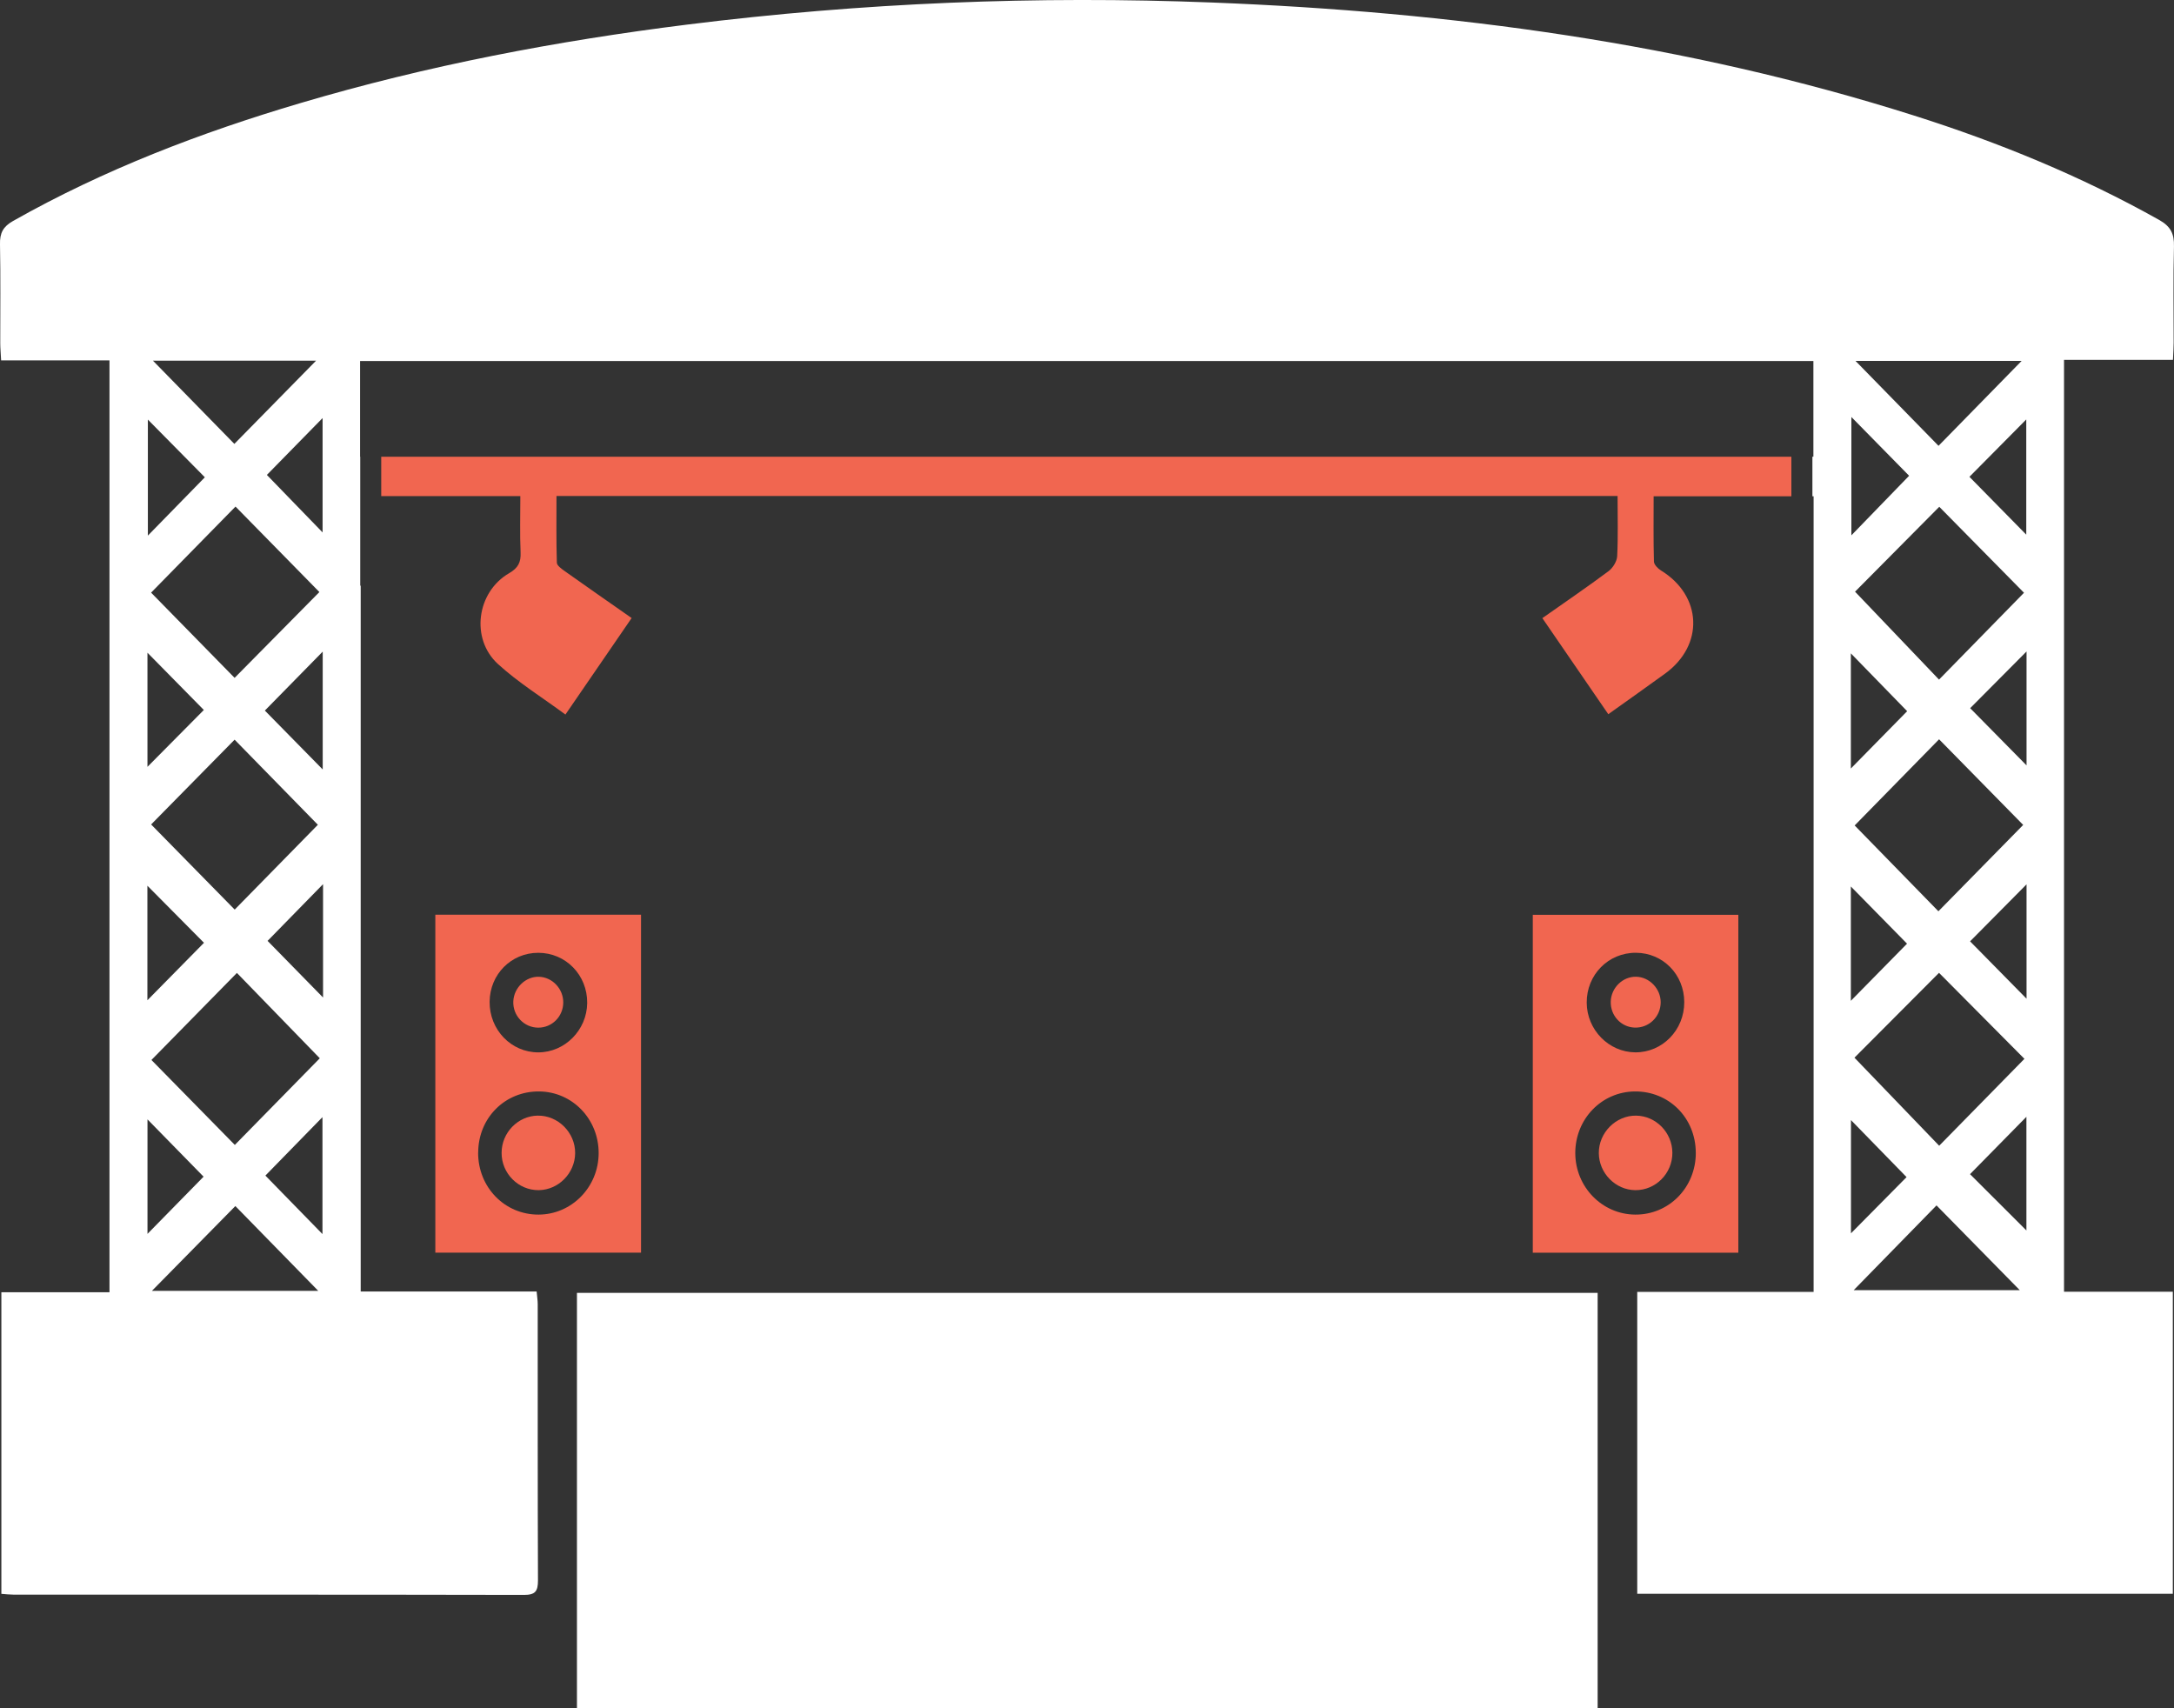<svg width="70" height="55" viewBox="0 0 70 55" fill="none" xmlns="http://www.w3.org/2000/svg">
<rect x="0" y="0" width="70" height="55" fill="#333333" stroke="none"/>
<g clip-path="url(#clip0_554_81)">
<path d="M69.999 7.936C70.01 7.522 69.889 7.287 69.522 7.081C67.009 5.671 64.362 4.587 61.63 3.721C54.272 1.385 46.704 0.382 39.032 0.081C33.382 -0.141 27.747 0.089 22.133 0.791C17.917 1.318 13.755 2.11 9.673 3.319C6.465 4.268 3.351 5.458 0.42 7.115C0.1 7.297 -0.009 7.501 -0 7.865C0.021 8.928 0.007 9.992 0.008 11.055C0.009 11.217 0.025 11.379 0.036 11.603H3.525V41.606H0.044V51.317C0.194 51.328 0.311 51.342 0.428 51.342C5.91 51.343 11.392 51.34 16.875 51.351C17.234 51.351 17.323 51.234 17.322 50.882C17.31 47.918 17.316 44.955 17.314 41.991C17.314 41.874 17.295 41.757 17.279 41.582H11.614V18.857H11.599V14.704H11.594V11.624H58.389V14.704H58.357V15.978H58.396V41.594H52.717V51.314H69.962V41.59H66.459V11.586H69.966C69.976 11.362 69.989 11.199 69.989 11.036C69.991 10.002 69.971 8.968 69.999 7.936ZM7.557 29.286C6.719 28.432 5.789 27.485 4.866 26.545C5.74 25.658 6.664 24.719 7.554 23.815C8.447 24.727 9.367 25.669 10.235 26.555C9.368 27.438 8.44 28.387 7.557 29.286ZM7.628 31.325C8.49 32.213 9.411 33.16 10.297 34.073C9.394 34.995 8.463 35.944 7.561 36.863C6.679 35.963 5.754 35.023 4.876 34.128C5.762 33.226 6.694 32.277 7.628 31.325ZM4.865 19.081C5.747 18.182 6.679 17.231 7.583 16.31C8.471 17.215 9.395 18.156 10.284 19.062C9.386 19.971 8.451 20.917 7.554 21.825C6.696 20.948 5.765 19.999 4.865 19.081ZM8.528 22.878C9.14 22.255 9.772 21.611 10.391 20.98V24.774C9.735 24.106 9.107 23.467 8.528 22.878ZM10.387 17.142C9.81 16.547 9.185 15.902 8.593 15.291C9.142 14.731 9.766 14.095 10.387 13.46V17.142ZM10.177 11.613C9.314 12.49 8.41 13.412 7.546 14.292C6.731 13.458 5.816 12.523 4.925 11.613H10.177ZM4.761 13.509C5.358 14.113 5.993 14.754 6.596 15.367C6.024 15.953 5.398 16.593 4.761 17.245V13.509ZM4.748 21.015C5.344 21.619 5.975 22.262 6.563 22.859C6.002 23.425 5.367 24.066 4.748 24.69V21.015ZM4.746 28.517C5.342 29.119 5.977 29.758 6.568 30.355C6 30.932 5.365 31.576 4.746 32.205V28.517ZM4.749 36.04C5.33 36.634 5.958 37.276 6.555 37.885C5.996 38.455 5.372 39.092 4.749 39.727V36.04ZM4.891 41.562C5.795 40.643 6.702 39.721 7.578 38.831C8.436 39.709 9.346 40.64 10.248 41.562H4.891ZM10.383 39.733C9.756 39.09 9.132 38.451 8.545 37.85C9.126 37.255 9.757 36.61 10.383 35.968V39.733ZM10.402 32.117C9.833 31.535 9.204 30.893 8.616 30.293C9.133 29.764 9.766 29.117 10.402 28.467V32.117ZM62.414 29.34C61.542 28.446 60.615 27.496 59.718 26.577C60.596 25.681 61.518 24.74 62.436 23.803C63.335 24.719 64.259 25.659 65.144 26.56C64.246 27.475 63.315 28.423 62.414 29.34ZM62.434 31.322C63.331 32.224 64.268 33.169 65.184 34.091C64.272 35.02 63.348 35.962 62.439 36.889C61.544 35.959 60.621 35.001 59.711 34.054C60.588 33.175 61.528 32.232 62.434 31.322ZM62.434 21.881C61.552 20.957 60.634 19.995 59.73 19.05C60.594 18.179 61.53 17.236 62.442 16.317C63.331 17.218 64.265 18.166 65.17 19.085C64.265 20.01 63.342 20.952 62.434 21.881ZM63.413 15.352C63.997 14.763 64.635 14.12 65.243 13.505V17.214C64.629 16.589 64.003 15.952 63.413 15.352ZM65.094 11.62C64.203 12.529 63.295 13.457 62.418 14.354C61.559 13.475 60.65 12.545 59.745 11.62H65.094ZM59.612 13.426C60.255 14.081 60.881 14.719 61.471 15.318C60.874 15.934 60.246 16.582 59.612 17.236V13.426ZM59.595 21.036C60.181 21.637 60.809 22.282 61.408 22.898C60.88 23.435 60.245 24.081 59.595 24.744V21.036ZM59.595 28.542C60.176 29.135 60.808 29.777 61.404 30.383C60.87 30.924 60.237 31.569 59.595 32.223V28.542ZM59.599 36.063C60.17 36.649 60.795 37.29 61.389 37.899C60.872 38.422 60.237 39.063 59.599 39.709V36.063ZM59.686 41.539C60.6 40.605 61.502 39.682 62.353 38.81C63.253 39.726 64.163 40.652 65.034 41.539H59.686ZM65.248 39.617C64.675 39.045 64.039 38.41 63.432 37.804C64 37.227 64.625 36.592 65.248 35.957V39.617ZM65.252 32.155C64.655 31.547 64.015 30.899 63.434 30.308C64.011 29.728 64.638 29.094 65.252 28.473V32.155ZM65.252 24.643C64.662 24.044 64.032 23.405 63.437 22.801C64.008 22.225 64.637 21.594 65.252 20.975V24.643Z" fill="white"/>
<path d="M53.481 18.367C53.382 18.306 53.258 18.18 53.255 18.081C53.235 17.386 53.245 16.691 53.245 15.978H57.68V14.705H12.275V15.973H16.754C16.754 16.601 16.736 17.191 16.762 17.78C16.776 18.107 16.685 18.285 16.392 18.456C15.348 19.061 15.143 20.564 16.032 21.378C16.691 21.98 17.459 22.454 18.206 23.006C18.93 21.95 19.619 20.946 20.338 19.899C19.599 19.382 18.887 18.888 18.182 18.387C18.082 18.315 17.932 18.21 17.93 18.117C17.908 17.409 17.918 16.7 17.918 15.97H52.084C52.084 16.639 52.103 17.275 52.071 17.909C52.062 18.076 51.931 18.287 51.794 18.389C51.102 18.905 50.388 19.391 49.662 19.902C50.387 20.958 51.075 21.961 51.785 22.995C52.418 22.543 53.017 22.122 53.608 21.692C54.877 20.775 54.811 19.184 53.481 18.367Z" fill="#F16650"/>
<path d="M51.442 55H18.577V41.626H51.442V55Z" fill="white"/>
<path d="M20.64 40.331H14.017V29.451H20.64V40.331ZM15.395 37.11C15.392 38.229 16.254 39.112 17.345 39.106C18.41 39.101 19.272 38.22 19.276 37.131C19.28 36.034 18.434 35.153 17.366 35.141C16.263 35.129 15.4 35.99 15.397 37.109L15.395 37.11ZM17.331 30.677C16.46 30.677 15.772 31.37 15.765 32.254C15.758 33.157 16.46 33.885 17.335 33.883C18.188 33.882 18.897 33.166 18.907 32.295C18.916 31.394 18.218 30.677 17.331 30.677Z" fill="#F16650"/>
<path d="M55.972 40.333H49.354V29.454H55.972V40.333ZM54.602 37.113C54.599 35.993 53.738 35.13 52.636 35.141C51.567 35.152 50.72 36.031 50.722 37.127C50.725 38.215 51.585 39.098 52.65 39.106C53.74 39.115 54.606 38.23 54.603 37.113H54.602ZM52.675 30.676C51.785 30.672 51.084 31.385 51.09 32.285C51.096 33.157 51.8 33.876 52.653 33.882C53.527 33.889 54.235 33.163 54.231 32.262C54.228 31.375 53.545 30.68 52.675 30.676Z" fill="#F16650"/>
<path d="M17.317 35.92C17.969 35.91 18.524 36.468 18.519 37.126C18.514 37.771 17.986 38.31 17.349 38.319C16.691 38.327 16.146 37.78 16.151 37.113C16.154 36.464 16.679 35.928 17.317 35.919V35.92Z" fill="#F16650"/>
<path d="M18.136 32.284C18.129 32.733 17.774 33.087 17.332 33.087C16.874 33.087 16.506 32.698 16.528 32.237C16.548 31.797 16.931 31.433 17.357 31.449C17.791 31.464 18.143 31.842 18.136 32.285V32.284Z" fill="#F16650"/>
<path d="M52.65 38.319C52.014 38.31 51.485 37.772 51.48 37.127C51.475 36.469 52.03 35.911 52.681 35.92C53.32 35.928 53.843 36.464 53.848 37.112C53.853 37.779 53.31 38.327 52.651 38.319H52.65Z" fill="#F16650"/>
<path d="M52.681 31.448C53.111 31.456 53.475 31.836 53.472 32.274C53.47 32.738 53.091 33.103 52.63 33.085C52.19 33.067 51.85 32.694 51.864 32.245C51.878 31.803 52.249 31.439 52.681 31.448Z" fill="#F16650"/>
</g>
<defs>
<clipPath id="clip0_554_81">
<rect width="70" height="55" fill="white"/>
</clipPath>
</defs>
</svg>
